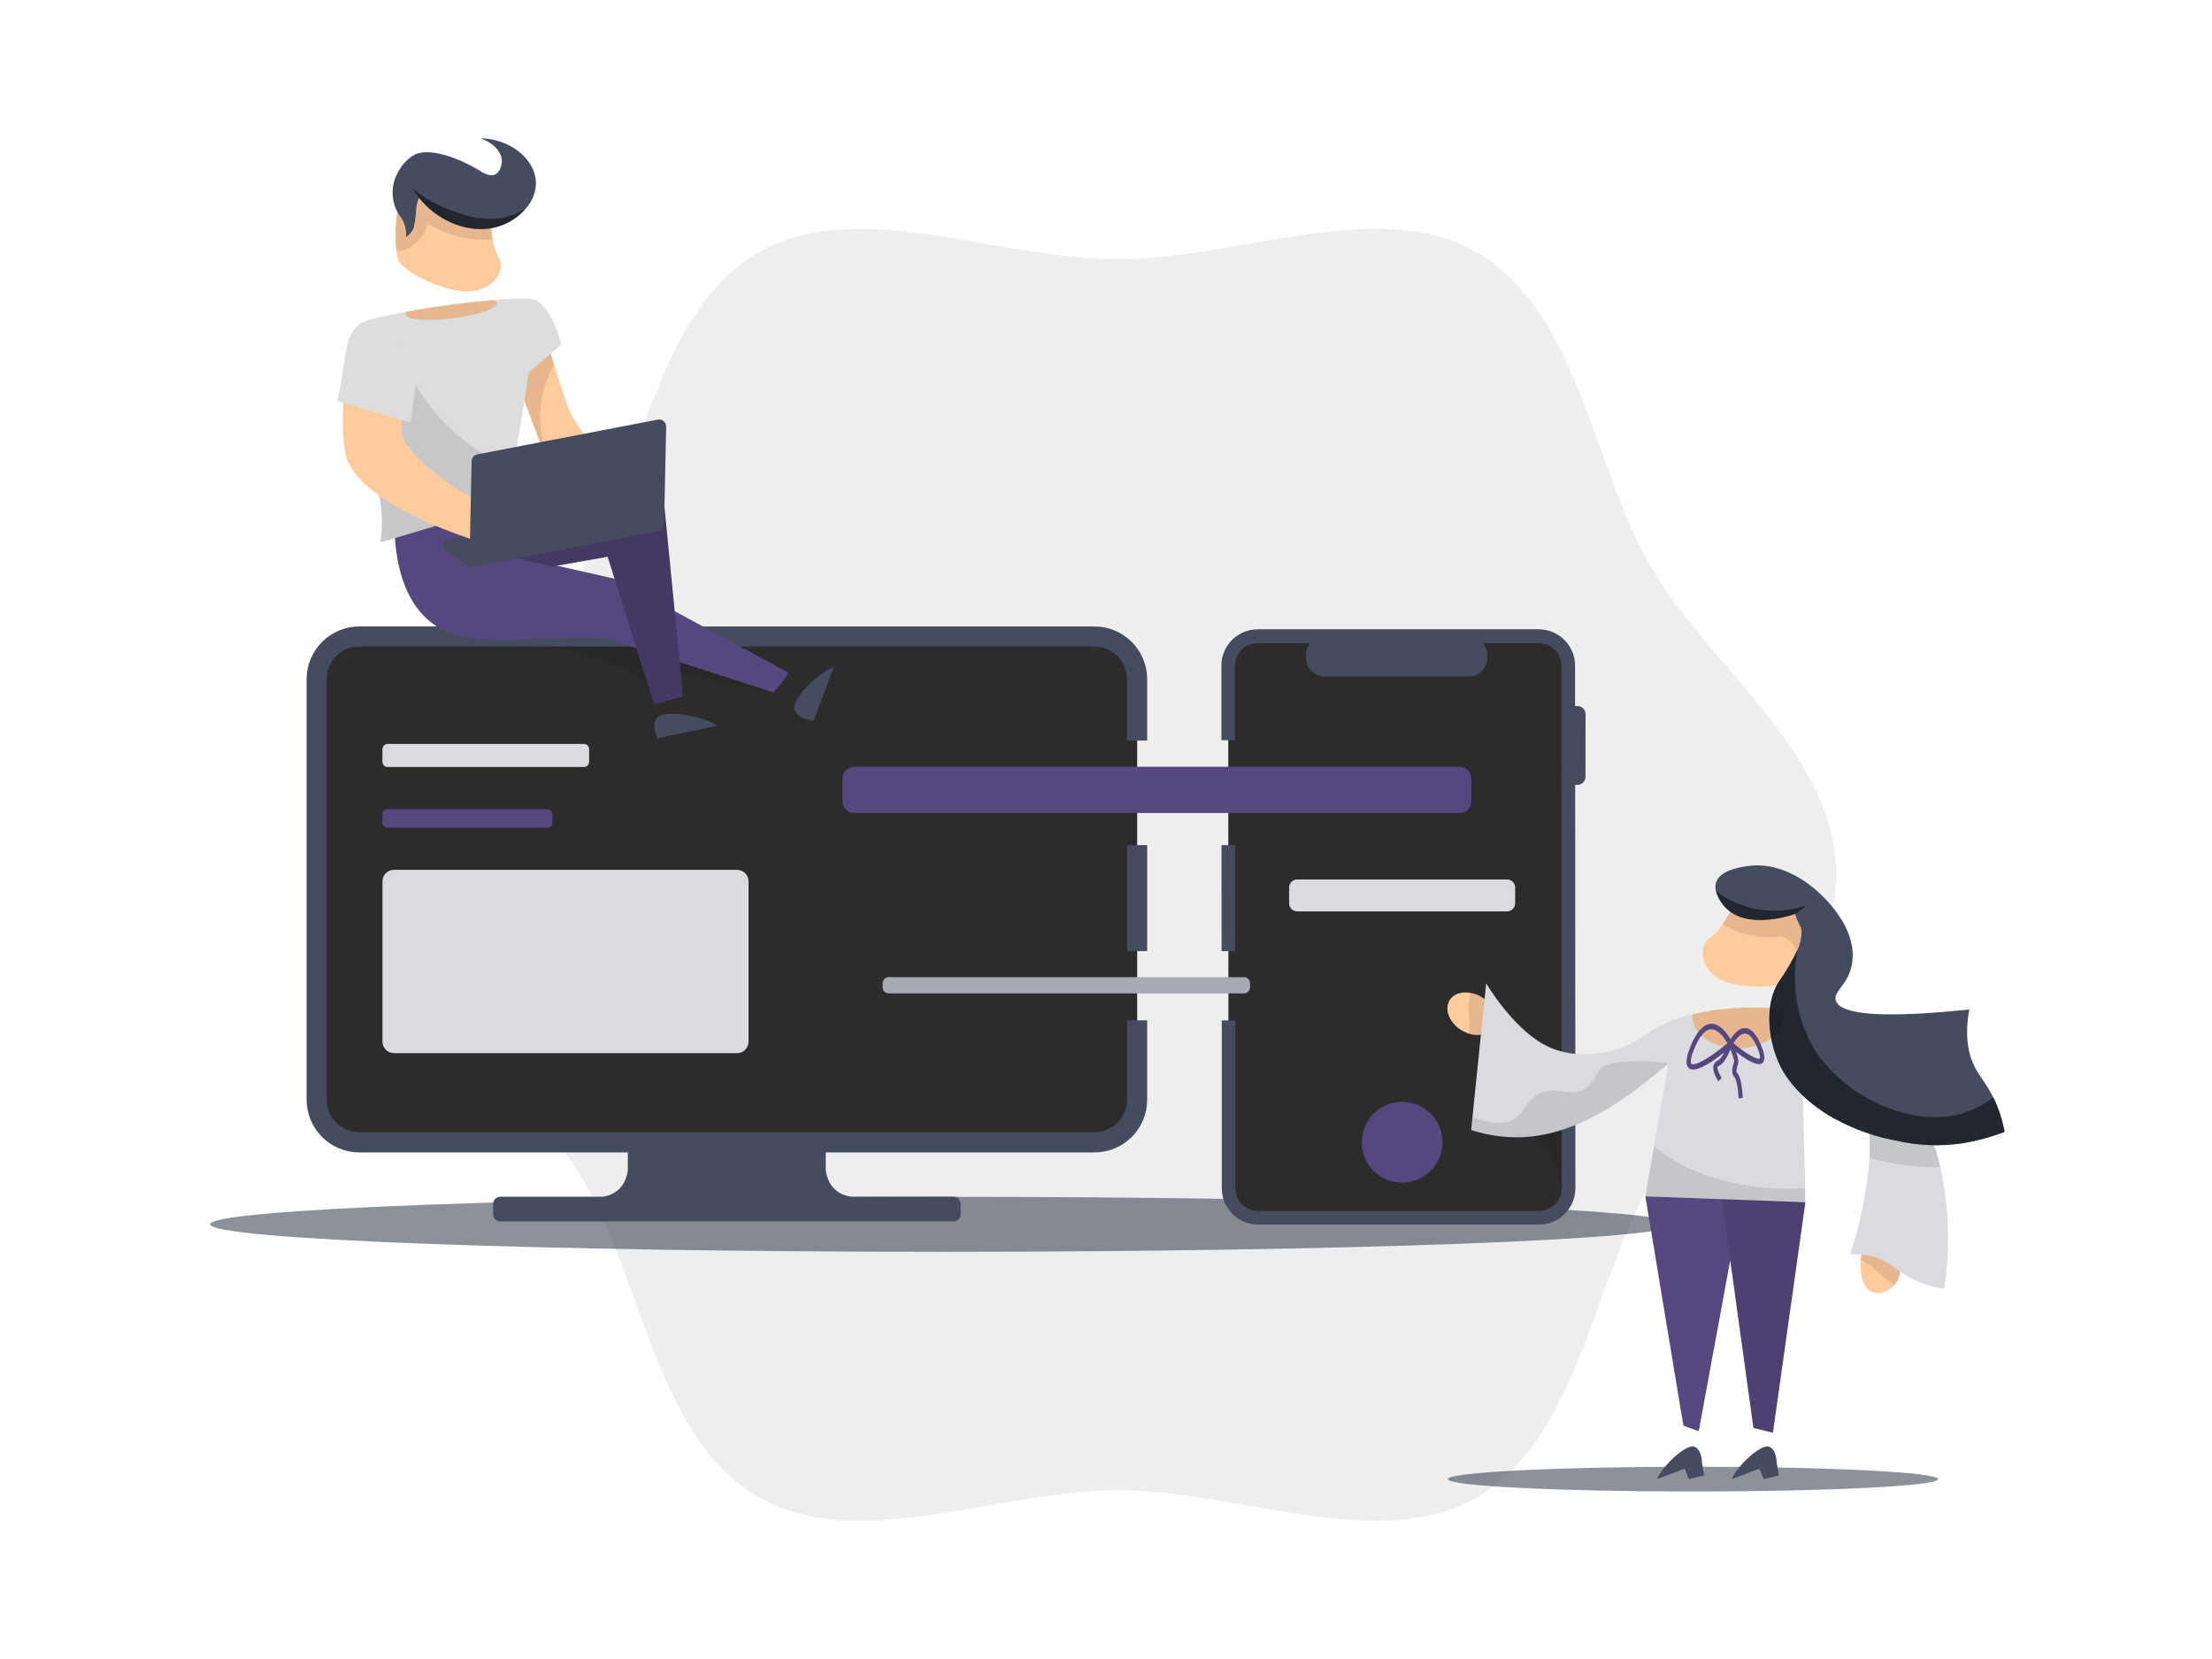 <svg xmlns="http://www.w3.org/2000/svg" width="800" height="600" fill="none" viewBox="0 0 800 600">
    <path d="M144.448 316.376C144.448 360.253 190.912 392.192 211.443 427.687C232.625 464.301 237.723 520.251 274.338 541.433C309.817 561.964 360.351 538.997 404.288 538.997C448.225 538.997 498.759 562.04 534.193 541.433C570.807 520.251 575.906 464.271 597.088 427.687C617.619 392.192 664.098 360.313 664.098 316.376C664.098 272.439 617.619 240.545 597.088 205.066C575.906 168.452 570.807 112.486 534.193 91.305C498.713 70.773 448.195 93.74 404.243 93.74C360.29 93.74 309.817 70.773 274.338 91.305C237.723 112.486 232.625 168.467 211.443 205.066C190.912 240.545 144.448 272.424 144.448 316.376Z" fill="black" opacity="0.07"/>
    <path d="M612.308 539.421C661.274 539.421 700.969 537.416 700.969 534.942C700.969 532.469 661.274 530.464 612.308 530.464C563.342 530.464 523.647 532.469 523.647 534.942C523.647 537.416 563.342 539.421 612.308 539.421Z" fill="#1D2535" opacity="0.5"/>
    <path d="M605.893 442.771C605.893 448.278 487.275 452.727 340.954 452.727C194.633 452.727 76 448.278 76 442.771C76 437.264 194.618 432.831 340.954 432.831C487.29 432.831 605.893 437.279 605.893 442.771Z" fill="#1D2535" opacity="0.5"/>
    <path d="M129.953 413.117L395.845 413.117C404.368 413.117 411.278 406.207 411.278 397.684V245.644C411.278 237.121 404.368 230.212 395.845 230.212L129.953 230.212C121.43 230.212 114.521 237.121 114.521 245.644V397.684C114.521 406.207 121.43 413.117 129.953 413.117Z" fill="#2c2c2c"/>
    <path d="M407.631 305.634H414.894V343.973H407.631V305.634Z" fill="#454C5E"/>
    <path d="M395.83 226.565H129.938C124.887 226.577 120.046 228.59 116.476 232.163C112.906 235.736 110.897 240.578 110.889 245.629V397.684C110.885 400.19 111.375 402.671 112.33 404.988C113.285 407.304 114.687 409.409 116.456 411.184C118.225 412.958 120.326 414.367 122.639 415.329C124.952 416.292 127.432 416.789 129.938 416.793H227.056V423.269C226.043 430.319 221.292 432.347 217.978 432.816H180.925C180.586 432.816 180.251 432.883 179.938 433.013C179.624 433.143 179.34 433.334 179.101 433.574C178.862 433.815 178.673 434.1 178.545 434.414C178.416 434.728 178.351 435.064 178.353 435.403V439.155C178.353 439.837 178.624 440.491 179.107 440.974C179.589 441.456 180.243 441.727 180.925 441.727H344.842C345.526 441.727 346.182 441.457 346.666 440.975C347.151 440.493 347.425 439.839 347.429 439.155V435.403C347.429 434.717 347.157 434.059 346.672 433.573C346.186 433.088 345.528 432.816 344.842 432.816H307.729C304.43 432.301 299.649 430.304 298.651 423.223V416.793H395.83C400.882 416.789 405.726 414.781 409.3 411.21C412.874 407.639 414.885 402.797 414.893 397.745V369.028H407.631V397.684C407.627 400.813 406.382 403.812 404.17 406.024C401.958 408.237 398.958 409.481 395.83 409.485H129.938C126.809 409.481 123.81 408.237 121.597 406.024C119.385 403.812 118.14 400.813 118.136 397.684V245.629C118.14 242.5 119.385 239.501 121.597 237.289C123.81 235.076 126.809 233.832 129.938 233.828H395.83C398.958 233.832 401.958 235.076 404.17 237.289C406.382 239.501 407.627 242.5 407.631 245.629V267.825H414.893V245.629C414.885 240.576 412.874 235.731 409.301 232.158C405.728 228.584 400.883 226.573 395.83 226.565Z" fill="#454C5E"/>
    <path d="M211.17 269.065H140.211C139.158 269.065 138.305 269.919 138.305 270.972V275.495C138.305 276.548 139.158 277.402 140.211 277.402H211.17C212.223 277.402 213.076 276.548 213.076 275.495V270.972C213.076 269.919 212.223 269.065 211.17 269.065Z" fill="#DADBE0"/>
    <path d="M266.545 314.591H142.496C140.189 314.591 138.32 316.461 138.32 318.767V376.714C138.32 379.02 140.189 380.89 142.496 380.89H266.545C268.852 380.89 270.721 379.02 270.721 376.714V318.767C270.721 316.461 268.852 314.591 266.545 314.591Z" fill="#DADBE0"/>
    <path d="M197.977 292.653H140.105C139.111 292.653 138.305 293.459 138.305 294.453V297.54C138.305 298.534 139.111 299.34 140.105 299.34H197.977C198.971 299.34 199.777 298.534 199.777 297.54V294.453C199.777 293.459 198.971 292.653 197.977 292.653Z" fill="#56477e" style="fill: #56477e; fill: #56477e;"/>
    <path d="M454.964 440.365L556.652 440.312C562.534 440.309 567.301 435.537 567.298 429.655L567.199 240.713C567.196 234.83 562.424 230.064 556.542 230.067L454.854 230.12C448.971 230.123 444.205 234.895 444.208 240.777L444.307 429.719C444.31 435.602 449.081 440.368 454.964 440.365Z" fill="#2c2c2c"/>
    <path d="M446.682 305.634H441.765L441.795 343.973H446.697L446.682 305.634Z" fill="#454C5E"/>
    <path d="M573.439 258.278C573.439 257.893 573.363 257.512 573.216 257.157C573.068 256.801 572.851 256.479 572.579 256.207C572.306 255.936 571.982 255.721 571.626 255.575C571.27 255.43 570.889 255.356 570.504 255.358H570.096C569.944 255.349 569.793 255.349 569.642 255.358V240.697C569.63 237.223 568.243 233.895 565.785 231.44C563.328 228.985 559.998 227.602 556.524 227.594H454.836C451.361 227.602 448.031 228.987 445.575 231.446C443.119 233.905 441.738 237.237 441.734 240.712V267.719H446.636V240.818C446.636 239.741 446.848 238.675 447.26 237.68C447.672 236.685 448.276 235.781 449.038 235.019C449.799 234.258 450.703 233.654 451.698 233.242C452.693 232.829 453.759 232.617 454.836 232.617H473.945C472.888 233.829 472.302 235.381 472.296 236.99V237.928C472.296 239.714 473.006 241.426 474.268 242.689C475.531 243.951 477.243 244.661 479.029 244.661H531.166C532.05 244.661 532.925 244.486 533.741 244.148C534.557 243.809 535.298 243.313 535.922 242.688C536.546 242.062 537.04 241.32 537.377 240.503C537.714 239.687 537.886 238.811 537.884 237.928V236.975C537.876 235.371 537.29 233.824 536.235 232.617H556.524C558.699 232.617 560.785 233.481 562.323 235.019C563.861 236.557 564.724 238.643 564.724 240.818L564.83 429.744C564.832 430.82 564.622 431.886 564.212 432.881C563.801 433.876 563.199 434.78 562.438 435.542C561.678 436.304 560.775 436.908 559.781 437.32C558.787 437.732 557.721 437.945 556.645 437.945H454.957C453.882 437.945 452.818 437.733 451.825 437.322C450.832 436.91 449.93 436.307 449.17 435.547C448.409 434.787 447.807 433.885 447.395 432.892C446.984 431.899 446.772 430.834 446.772 429.759V369.028H441.87V429.759C441.874 433.233 443.256 436.564 445.712 439.02C448.168 441.476 451.499 442.858 454.973 442.862H556.66C560.137 442.858 563.469 441.474 565.926 439.014C568.383 436.555 569.763 433.221 569.763 429.744L569.687 283.832H570.504C570.888 283.834 571.269 283.76 571.624 283.614C571.979 283.468 572.302 283.253 572.573 282.981C572.845 282.71 573.06 282.387 573.206 282.032C573.352 281.677 573.426 281.296 573.424 280.912L573.439 258.278Z" fill="#454C5E"/>
    <path d="M507.11 427.717C515.174 427.717 521.71 421.18 521.71 413.117C521.71 405.053 515.174 398.516 507.11 398.516C499.047 398.516 492.51 405.053 492.51 413.117C492.51 421.18 499.047 427.717 507.11 427.717Z" fill="#56477e" style="fill: #56477e; fill: #56477e;"/>
    <path d="M527.929 277.311H308.939C306.617 277.311 304.733 279.194 304.733 281.517V289.838C304.733 292.161 306.617 294.045 308.939 294.045H527.929C530.252 294.045 532.135 292.161 532.135 289.838V281.517C532.135 279.194 530.252 277.311 527.929 277.311Z" fill="#56477e" style="fill: #56477e; fill: #56477e;"/>
    <path d="M449.889 353.399H321.391C320.813 353.399 320.259 353.629 319.851 354.037C319.442 354.446 319.212 355 319.212 355.578V357.091C319.21 357.377 319.265 357.662 319.374 357.927C319.483 358.192 319.643 358.433 319.846 358.636C320.049 358.839 320.29 358.999 320.555 359.108C320.82 359.216 321.104 359.271 321.391 359.269H449.889C450.468 359.269 451.024 359.04 451.435 358.632C451.846 358.224 452.079 357.67 452.083 357.091V355.578C452.079 354.999 451.846 354.444 451.435 354.036C451.024 353.628 450.468 353.399 449.889 353.399Z" fill="#A7AAB3"/>
    <path d="M545.056 318.071H469.149C467.536 318.071 466.229 319.378 466.229 320.991V326.695C466.229 328.308 467.536 329.615 469.149 329.615H545.056C546.668 329.615 547.976 328.308 547.976 326.695V320.991C547.976 319.378 546.668 318.071 545.056 318.071Z" fill="#DADBE0"/>
    <path d="M279.663 250.365L234.274 241.362C235.282 241.6 236.219 242.074 237.008 242.744C237.797 243.415 238.416 244.264 238.813 245.221C239.116 246.09 239.227 247.016 239.138 247.932C239.049 248.849 238.763 249.736 238.298 250.531C236.973 249.289 235.579 248.122 234.122 247.036C230.405 244.26 226.335 241.991 222.019 240.288C214.029 237.139 205.679 234.994 197.16 233.903H242.807L279.663 250.365Z" fill="black" opacity="0.1"/>
    <path d="M285.2 243.284L222.23 209.302L176.523 198.923L218.19 180.767L181.879 176.228L142.632 189.512C142.738 201.268 145.174 218.38 158.004 226.596C167.233 232.496 181.652 231.725 194.936 231.135C196.252 231.135 201.759 230.832 209.37 230.741H218.856L279.633 250.41C280.389 249.669 281.146 248.897 281.993 247.868C283.179 246.425 284.252 244.893 285.2 243.284Z" fill="#56477e" style="fill: #56477e; fill: #56477e;"/>
    <path d="M246.997 251.772L236.573 254.692C234.162 247.066 231.746 239.431 229.326 231.785L222.517 210.089L219.764 201.359L199.232 204.975L176.538 198.923L218.205 180.767L240.325 183.536L243.593 216.822C244.188 222.975 244.788 229.127 245.394 235.28L246.997 251.772Z" fill="#56477e" style="fill: #56477e; fill: #56477e;"/>
    <path d="M246.997 251.772L236.573 254.692C234.162 247.066 231.746 239.431 229.326 231.785L222.517 210.089L219.764 201.359L199.232 204.975L176.538 198.923L218.205 180.767L240.325 183.536L243.593 216.822C244.188 222.975 244.788 229.127 245.394 235.28L246.997 251.772Z" fill="black" opacity="0.21"/>
    <path d="M301.541 241.287L294.264 260.653C294.264 260.653 288.529 260.184 287.349 256.659C286.169 253.133 295.55 243.435 301.541 241.287ZM259.359 262.469L237.814 267.008C237.814 267.008 235.197 262.257 237.814 259.443C240.432 256.628 254.291 258.868 259.359 262.469Z" fill="#454C5E"/>
    <path d="M193.453 110.656H193.362C192.953 110.503 192.534 110.381 192.106 110.292C192.574 110.326 193.031 110.45 193.453 110.656Z" fill="#DDDDDD"/>
    <path d="M169.019 204.627L161.197 199.332C160.831 199.081 160.547 198.728 160.381 198.317C160.215 197.906 160.174 197.455 160.262 197.021C160.351 196.586 160.566 196.188 160.88 195.875C161.195 195.562 161.594 195.349 162.029 195.262L226.739 182.81C227.041 182.756 227.35 182.763 227.649 182.831C227.948 182.899 228.23 183.025 228.479 183.203L235.923 188.574C236.281 188.83 236.555 189.185 236.713 189.595C236.87 190.005 236.904 190.453 236.808 190.882C236.713 191.311 236.494 191.703 236.178 192.008C235.861 192.313 235.462 192.519 235.03 192.599L170.698 204.975C170.114 205.085 169.511 204.96 169.019 204.627Z" fill="#454C5E"/>
    <path d="M222.109 167.967L200.458 173.687L197.432 165.789L189.595 144.91L192.364 119.885L193.589 108.719C193.589 108.719 194.83 113.137 196.615 119.143C197.735 122.971 199.067 127.465 200.398 131.868C202.092 137.375 203.802 142.746 205.164 146.513C209.325 157.952 222.109 167.967 222.109 167.967ZM146.475 63.541C145.87 65.962 144.962 69.593 144.16 73.935C143.979 74.919 143.812 75.766 143.767 76.054C142.966 80.92 142.834 85.873 143.373 90.775C143.495 91.743 143.646 92.681 143.843 93.589C144.569 96.993 155.553 103.635 166.325 105.209C177.098 106.782 183.619 98.294 180.275 93.105C179.177 91.082 178.474 88.869 178.202 86.584C177.745 83.58 177.518 80.545 177.522 77.506V74.631L171.228 65.947L151.559 60.969C150.878 64.101 149.38 66.022 148.276 65.947C147.171 65.871 146.596 63.95 146.475 63.541Z" fill="#FFCB9D" style="fill: #FFCB9D; fill: #FFCB9D;"/>
    <path d="M146.475 63.541C145.87 65.962 144.962 69.593 144.16 73.935C143.979 74.919 143.812 75.766 143.767 76.054C142.966 80.92 142.834 85.873 143.373 90.775C144.757 90.725 146.12 90.428 147.398 89.897C148.765 89.31 150.007 88.468 151.059 87.416C152.114 86.302 152.983 85.024 153.632 83.634C154.102 82.763 154.517 81.864 154.872 80.941C158.336 83.072 162.115 84.645 166.068 85.6C170.029 86.544 174.11 86.88 178.172 86.599C177.715 83.595 177.487 80.56 177.491 77.521V74.647L171.197 65.962L151.528 60.984C150.848 64.116 149.35 66.038 148.245 65.962C147.141 65.886 146.596 63.95 146.475 63.541Z" fill="black" opacity="0.1"/>
    <path d="M189.974 75.615C188.99 76.737 187.889 77.752 186.69 78.641C185.148 79.785 183.458 80.716 181.667 81.41C173.527 84.662 163.042 82.302 155.145 75.358C153.817 74.173 152.587 72.883 151.468 71.499C151.116 72.484 150.848 73.496 150.666 74.525C150.666 74.995 150.545 75.131 150.5 75.433C150.454 75.736 150.5 75.721 150.5 75.751C150.408 77.983 150.109 80.201 149.607 82.378C149.082 83.752 148.12 84.917 146.869 85.691C147 83.601 146.577 81.514 145.643 79.639C145.252 78.958 144.812 78.305 144.327 77.688C142.798 75.281 141.986 72.49 141.986 69.639C141.986 66.788 142.798 63.996 144.327 61.59C145.682 59.195 147.671 57.222 150.076 55.886C156.385 53.026 167.99 58.291 173.482 61.711C174.726 62.662 176.207 63.253 177.764 63.42C178.084 63.425 178.403 63.369 178.702 63.254C180.653 62.573 181.501 60.061 181.516 58.321C181.516 54.978 178.49 51.74 173.86 50C184.92 50.363 193.181 57.565 193.816 65.402C193.907 67.277 193.612 69.15 192.951 70.906C192.29 72.662 191.277 74.265 189.974 75.615Z" fill="#454C5E"/>
    <path d="M189.973 75.615C188.989 76.737 187.889 77.752 186.69 78.641C185.147 79.785 183.458 80.716 181.667 81.41C173.527 84.662 163.042 82.302 155.144 75.358L151.468 71.499L149.123 68.141C153.543 71.725 158.556 74.511 163.935 76.371C168.746 78.036 175.403 80.35 183.195 78.444C185.577 77.828 187.86 76.875 189.973 75.615Z" fill="black" opacity="0.5"/>
    <path d="M196.797 161.416C197.242 162.832 197.477 164.305 197.493 165.789L189.656 144.91L192.425 119.885L196.616 119.143C197.735 122.971 199.067 127.465 200.398 131.868C197.871 136.309 196.251 141.208 195.633 146.281C195.015 151.353 195.411 156.498 196.797 161.416Z" fill="black" opacity="0.1"/>
    <path d="M202.97 124.636L191.244 134.667C189.489 146.513 187.205 159.994 185.51 169.632L185.374 170.434C184.103 177.696 183.226 182.538 183.226 182.538L137.639 196.154C138.044 193.223 138.201 190.262 138.108 187.303C138.064 185.065 137.842 182.834 137.443 180.631C136.919 178.181 136.227 175.769 135.37 173.414C134.115 167.545 133.236 161.602 132.737 155.622C132.495 153.428 132.238 151.355 131.981 149.433C128.955 126.602 125.838 121.761 130.362 117.222C131.875 115.709 136.989 114.665 147.171 112.683C157.473 110.642 167.893 109.252 178.369 108.522C182.463 108.073 186.583 107.902 190.7 108.008C191.214 108.008 191.668 108.008 192.046 108.144C192.473 108.233 192.893 108.354 193.302 108.507H193.393C194.83 109.037 196.737 110.262 199.188 114.68C200.936 117.792 202.211 121.148 202.97 124.636Z" fill="#DDDDDD"/>
    <path d="M192.106 110.262C191.728 110.262 191.274 110.156 190.76 110.126C191.213 110.104 191.667 110.15 192.106 110.262Z" fill="#DDDDDD"/>
    <path d="M144.236 124.62C145.688 129.616 147.719 134.424 150.288 138.948C152.377 142.638 154.808 146.123 157.55 149.358C165.143 158.21 174.71 165.155 185.48 169.632L185.343 170.434C184.073 177.696 183.195 182.538 183.195 182.538L137.609 196.154C138.014 193.223 138.171 190.262 138.078 187.303C138.034 185.065 137.811 182.834 137.412 180.631C136.889 178.181 136.196 175.769 135.339 173.414C134.084 167.545 133.205 161.602 132.707 155.622C132.465 153.428 132.207 151.355 131.95 149.433C132.071 148.98 132.207 148.541 132.359 148.072C133.004 145.893 133.781 143.629 134.689 141.278C137.024 135.274 139.97 129.525 143.479 124.121L144.236 124.62Z" fill="black" opacity="0.1"/>
    <path d="M128.939 118.523C128.939 118.523 121.571 141.505 124.779 163.141C127.986 184.777 182.832 198.757 182.832 198.757L187.704 189.376C187.704 189.376 144.462 168.633 145.189 154.941C145.464 147.227 146.95 139.604 149.591 132.352L128.939 118.523Z" fill="#FFCB9D" style="fill: #FFCB9D; fill: #FFCB9D;"/>
    <path d="M131.572 116.435C130.974 116.74 130.402 117.094 129.863 117.494C125.142 121.02 125.324 126.814 123.054 139.72C122.706 141.672 122.343 143.457 122.01 145.061L148.578 152.823L151.513 129.326C144.856 125.039 138.209 120.742 131.572 116.435Z" fill="#DDDDDD"/>
    <path d="M238.132 191.994L172.846 204.552C172.475 204.626 172.092 204.617 171.726 204.524C171.359 204.431 171.018 204.257 170.727 204.014C170.437 203.772 170.204 203.467 170.047 203.123C169.89 202.778 169.813 202.403 169.82 202.025L170.577 166.757C170.587 166.179 170.795 165.621 171.167 165.178C171.539 164.734 172.051 164.432 172.619 164.321L237.905 151.763C238.277 151.688 238.661 151.698 239.029 151.792C239.397 151.886 239.739 152.061 240.03 152.305C240.321 152.55 240.553 152.856 240.709 153.203C240.865 153.549 240.94 153.926 240.931 154.305L240.174 189.573C240.163 190.15 239.955 190.705 239.583 191.146C239.211 191.587 238.698 191.886 238.132 191.994Z" fill="#454C5E"/>
    <path d="M544.087 406.202C546.515 407.549 549.132 408.523 551.849 409.092C551.849 409.092 551.849 409.016 551.667 408.941C554.581 410.701 557.146 412.984 559.232 415.674C562.455 419.919 564.402 424.993 564.846 430.304V406.202H544.087ZM644.232 379.937C643.261 381.245 642.367 382.609 641.554 384.022C642.172 383.645 642.69 383.127 643.067 382.509C643.521 381.662 643.869 380.829 644.232 379.937Z" fill="black" opacity="0.1"/>
    <path d="M686.414 462.879C686.07 463.544 685.637 464.16 685.128 464.709C683.055 466.964 679.742 468.341 677.079 467.282C673.07 465.663 672.903 459.444 672.858 457.78C672.858 457.037 672.899 456.295 672.979 455.556C673.297 452.061 675.248 446.039 678.441 445.419C681.966 444.723 686.475 451.683 687.125 457.644C687.413 459.421 687.165 461.243 686.414 462.879Z" fill="#FFCB9D" style="fill: #FFCB9D; fill: #FFCB9D;"/>
    <path d="M686.414 462.879C686.069 463.544 685.637 464.16 685.128 464.709C681.028 462.561 678.788 458.779 673.569 455.858L672.979 455.556C673.296 452.061 675.248 446.039 678.44 445.419C681.966 444.723 686.474 451.683 687.125 457.644C687.412 459.421 687.165 461.243 686.414 462.879Z" fill="black" opacity="0.1"/>
    <path d="M534.858 360.056C533.93 359.601 532.942 359.28 531.923 359.103C528.292 358.422 525.009 359.708 523.859 362.568C522.437 366.214 525.009 370.95 529.623 373.159C530.113 373.403 530.619 373.615 531.136 373.794C535.252 375.11 539.291 373.87 540.547 370.647C542.045 367.046 539.473 362.326 534.858 360.056Z" fill="#FFCB9D" style="fill: #FFCB9D; fill: #FFCB9D;"/>
    <path d="M534.858 360.056C533.93 359.601 532.942 359.28 531.923 359.103C531.802 359.496 531.711 359.844 531.62 360.223C530.44 365.14 531.787 367.636 531.302 373.098C531.281 373.337 531.246 373.574 531.197 373.809C535.312 375.125 539.352 373.885 540.607 370.662C542.045 367.046 539.473 362.326 534.858 360.056Z" fill="black" opacity="0.1"/>
    <path d="M703.223 466.041C698.982 465.583 694.871 464.303 691.119 462.274C685.884 459.52 683.766 456.66 678.607 454.875C675.537 453.862 672.302 453.441 669.075 453.634C672.875 442.376 675.248 430.685 676.141 418.836V417.898C676.24 415.376 676.209 412.851 676.05 410.333C675.959 408.986 675.823 407.67 675.626 406.369V406.112C675.071 402.501 673.866 399.02 672.071 395.838C670.64 393.297 668.891 390.948 666.866 388.848C666.231 388.198 665.595 387.562 664.945 386.987C662.35 384.653 659.497 382.622 656.442 380.935C655.322 380.3 654.323 379.801 653.537 379.422L651.736 378.651C651.736 380.406 651.736 382.161 651.842 383.916V384.188C652.145 405.537 652.599 413.903 652.841 429.729V434.752C642.9 434.435 632.96 434.071 623.005 433.724L594.954 432.695C596.028 426.643 597.133 420.455 598.207 414.342C599.992 404.387 601.747 394.416 603.517 384.491C590.869 395.082 572.274 410.469 550.23 411.301C544.071 411.49 537.926 410.599 532.074 408.668L532.528 404.13L537.491 355.638C537.491 355.638 546.856 371.525 558.415 377.773C571.835 385.126 588.085 379.286 593.214 375.564C596.278 373.23 599.616 371.279 603.154 369.754C603.472 369.603 604.44 369.164 605.802 368.665C606.256 368.529 606.74 368.347 607.315 368.166C608.601 367.742 609.948 367.379 611.249 367.061C616.386 365.862 621.613 365.093 626.878 364.762C632.359 364.451 637.855 364.537 643.324 365.019C645.518 365.185 647.863 365.503 650.178 365.836C650.274 365.843 650.37 365.843 650.465 365.836C653.785 366.349 657.04 367.211 660.179 368.408C664.373 369.995 668.352 372.099 672.025 374.672C674.125 376.181 676.121 377.829 678.002 379.604C679.046 380.587 680.211 381.722 681.421 383.023C685.947 387.79 689.856 393.107 693.056 398.849C693.404 399.454 693.737 400.075 694.07 400.71L694.493 401.557C695.898 404.359 697.141 407.238 698.215 410.181C698.624 411.271 698.987 412.36 699.35 413.434C699.91 415.159 700.424 416.899 700.863 418.624C701.181 419.804 701.483 420.984 701.74 422.179C702.3 424.6 702.754 426.976 703.117 429.321C704.953 441.489 704.989 453.862 703.223 466.041Z" fill="#DADBE0"/>
    <path d="M676.217 417.898C676.316 415.376 676.285 412.851 676.126 410.333C676.035 408.986 675.899 407.67 675.702 406.369V406.111C675.147 402.501 673.942 399.02 672.147 395.838C670.716 393.297 668.967 390.948 666.942 388.848C666.307 388.198 665.671 387.562 665.021 386.987C662.426 384.653 659.573 382.622 656.518 380.935C655.398 380.3 654.4 379.801 653.613 379.422L651.812 378.651C651.812 380.406 651.812 382.161 651.918 383.916V384.188C650.889 383.613 649.936 383.175 649.18 382.812C647.033 379.857 644.687 377.051 642.159 374.414C639.981 372.14 637.678 369.988 635.26 367.969C635.409 368.008 635.561 368.033 635.714 368.045C641.161 368.897 646.506 370.312 651.661 372.266C658.52 374.867 665.03 378.307 671.042 382.509C674.478 384.986 677.748 387.685 680.831 390.588C682.556 392.207 684.447 394.083 686.429 396.201C690.019 400.054 693.364 404.126 696.445 408.396C698.017 411.231 699.363 414.185 700.47 417.232C700.47 417.232 700.621 417.822 700.833 418.594C701.226 420.107 701.514 421.332 701.711 422.149C693.094 422.218 684.509 421.093 676.202 418.805L676.217 417.898Z" fill="black" opacity="0.1"/>
    <path d="M644.943 367.848C644.943 374.082 637.59 379.105 628.512 379.105C619.434 379.105 612.096 374.082 612.096 367.848C612.094 367.507 612.13 367.167 612.202 366.834C617.34 365.621 622.575 364.856 627.846 364.55C633.332 364.224 638.834 364.31 644.307 364.807C644.736 365.763 644.953 366.8 644.943 367.848Z" fill="#FFCB9D" style="fill: #FFCB9D; fill: #FFCB9D;"/>
    <path d="M595.075 432.68C599.654 460.357 604.234 487.999 608.813 515.606C610.659 516.287 612.505 516.953 614.366 517.603C614.941 514.577 615.485 511.551 616.06 508.45C619.278 490.899 622.511 473.349 625.759 455.798L631.705 498.736L634.156 516.454L641.191 518.148L643.536 501.626L652.947 434.798L595.075 432.68Z" fill="#56477e" style="fill: #56477e; fill: #56477e;"/>
    <path d="M603.624 384.521C590.975 395.112 572.381 410.484 550.352 411.346C544.193 411.514 538.051 410.618 532.196 408.699L532.65 404.16C539.004 406.308 546.07 408.093 550.548 401.83C556.328 393.705 558.991 393.917 566.692 394.961C574.393 396.005 576.239 390.013 578.796 386.745C581.353 383.477 592.609 383.719 595.59 383.81C598.57 383.901 603.624 384.521 603.624 384.521ZM652.947 434.798L623.928 433.754L595.06 432.725C596.135 426.673 597.239 420.485 598.313 414.357C598.238 414.887 616.469 431.802 652.887 429.759V431.817C652.932 432.816 652.947 433.814 652.947 434.798Z" fill="black" opacity="0.1"/>
    <path d="M634.156 516.454L622.778 433.678L652.947 434.798L641.191 518.148L634.156 516.454Z" fill="black" opacity="0.1"/>
    <path d="M643.309 533.641L642.553 528.83C642.553 528.83 642.553 524.124 639.693 523.186C636.834 522.248 628.376 529.995 626.288 534.942L636.319 531.175L637.832 534.942L643.309 533.641ZM616.287 533.641L615.531 528.83C615.531 528.83 615.531 524.124 612.671 523.186C609.812 522.248 601.354 529.995 599.266 534.942L609.297 531.175L610.81 534.942L616.287 533.641Z" fill="#454C5E"/>
    <path d="M624.563 355.199C632.355 357.62 641.69 357.06 645.836 355.305C646.537 355.053 647.166 354.633 647.666 354.08C648.226 353.369 648.74 352.567 649.255 351.81C649.966 350.721 650.632 349.556 651.237 348.391C652.857 345.356 654.199 342.181 655.246 338.905C655.322 338.647 655.564 337.83 655.852 336.907C657.032 332.732 657.879 329.343 658.439 326.967C658.182 327.285 656.926 328.707 656.003 328.374C655.08 328.041 654.687 325.727 655.519 322.731L637.484 319.19L628.678 324.214C628.678 324.214 628.24 325.212 627.453 326.71C626.145 329.333 624.653 331.861 622.99 334.275C621.818 336.145 620.31 337.782 618.541 339.101C613.609 342.309 615.228 352.325 624.563 355.199Z" fill="#FFCB9D" style="fill: #FFCB9D; fill: #FFCB9D;"/>
    <path d="M622.99 334.32C629.367 338.097 636.818 339.646 644.172 338.723C645.886 339.314 647.408 340.36 648.574 341.749C650.269 343.867 649.906 345.456 651.086 348.104L651.192 348.361C652.811 345.326 654.153 342.151 655.201 338.874C655.277 338.617 655.519 337.8 655.806 336.877C656.987 332.701 657.834 329.312 658.394 326.937C658.136 327.255 656.881 328.677 655.958 328.344C655.035 328.011 654.641 325.696 655.474 322.701L637.439 319.16L628.633 324.183C628.633 324.183 628.194 325.182 627.408 326.68C626.117 329.328 624.641 331.881 622.99 334.32Z" fill="black" opacity="0.1"/>
    <path d="M724.995 409.349C720.182 411.283 715.16 412.654 710.032 413.434C701.86 414.702 693.52 414.368 685.476 412.451C685.476 412.451 662.025 408.88 648.302 392.283C646.711 390.427 645.336 388.397 644.202 386.231C639.572 377.365 637.666 363.158 643.642 354.625C646.133 351.065 648.314 347.299 650.163 343.368C650.927 341.634 651.388 339.781 651.525 337.891V336.605C651.525 335.092 649.679 332.974 649.286 330.553C645.473 331.824 631.508 335.803 624.2 328.435C622.535 326.774 621.308 324.726 620.63 322.474C620.321 321.391 620.321 320.243 620.63 319.16C622.067 314.727 629.042 313.668 631.962 313.229C643.264 311.535 652.538 318.54 654.959 320.386C656.003 321.157 672.056 333.685 669.862 348.285C668.697 356.077 662.933 358.392 663.946 361.826C665.127 365.73 674.295 369.043 712.226 365.094C710.289 375.685 712.226 382.252 714.495 386.473C716.25 389.68 718.671 392.298 720.941 397.064C721.425 398.032 721.894 399.076 722.333 400.211C723.525 403.16 724.417 406.221 724.995 409.349Z" fill="#454C5E"/>
    <path d="M724.995 409.349C720.112 411.069 715.111 412.434 710.032 413.434C701.86 414.702 693.52 414.368 685.476 412.451C685.476 412.451 662.025 408.88 648.302 392.283C646.711 390.427 645.335 388.396 644.202 386.231C639.572 377.365 637.666 363.158 643.642 354.625C646.132 351.065 648.314 347.299 650.163 343.368C647.559 356.126 649.912 369.397 656.744 380.481C664.716 391.777 676.563 399.747 690.03 402.874C696.121 404.428 702.501 404.464 708.61 402.98C713.095 401.79 717.305 399.734 721.001 396.928C721.485 397.896 721.954 398.94 722.393 400.075C723.574 403.069 724.446 406.177 724.995 409.349ZM620.69 322.413C621.364 324.667 622.591 326.717 624.261 328.374C631.568 335.742 645.533 331.763 649.346 330.492C650.751 329.626 652.06 328.611 653.249 327.466C647.822 329.341 642.018 329.857 636.345 328.971C630.672 328.085 625.302 325.823 620.705 322.383L620.69 322.413Z" fill="black" opacity="0.5"/>
    <path d="M644.943 367.848C644.943 374.082 637.59 379.105 628.512 379.105C619.434 379.105 612.096 374.082 612.096 367.848C612.094 367.507 612.13 367.167 612.202 366.834C617.34 365.621 622.575 364.856 627.846 364.55C633.332 364.224 638.834 364.31 644.307 364.807C644.736 365.763 644.953 366.8 644.943 367.848Z" fill="black" opacity="0.1"/>
    <path d="M636.954 378.121C635.29 374.036 633.369 371.918 631.235 371.827C628.784 371.721 626.833 374.293 625.879 375.867C624.745 373.9 622.127 370.178 618.768 370.269C616.045 370.39 613.564 373.144 611.4 378.439C610.386 380.905 609.221 384.385 610.598 386.095C610.815 386.339 611.084 386.532 611.385 386.657C611.686 386.783 612.012 386.839 612.338 386.821C615.243 386.821 620.191 383.326 623.564 380.648C623.085 381.838 622.27 382.863 621.219 383.598C620.839 383.747 620.502 383.988 620.238 384.3C619.974 384.612 619.791 384.984 619.706 385.384C619.283 387.169 620.433 389.378 621.461 391.088L622.626 389.847C621.113 387.26 621.113 386.276 621.113 385.989C621.156 385.874 621.224 385.77 621.313 385.686C621.403 385.602 621.51 385.54 621.628 385.505C623.459 384.794 625.032 381.51 625.834 379.559C626.43 380.912 626.891 382.321 627.211 383.765C627.146 384.103 627.06 384.436 626.954 384.763C626.575 386.034 625.94 388.152 627.271 389.559C628.013 390.361 628.588 393.206 628.784 397.2L630.297 397.064C630.055 392.253 629.359 389.211 628.224 387.986C627.831 387.577 627.952 386.881 628.376 385.489C628.545 384.999 628.662 384.492 628.724 383.976C628.626 382.742 628.33 381.531 627.846 380.391C630.494 382.464 633.974 384.839 636.107 384.839C636.389 384.865 636.674 384.824 636.937 384.719C637.2 384.614 637.434 384.447 637.62 384.234C638.664 382.796 637.741 380.058 636.954 378.121ZM611.612 384.627C611.612 384.536 610.976 383.659 612.716 379.392C614.592 374.762 616.65 372.357 618.768 372.266H618.92C621.567 372.266 623.837 375.7 624.76 377.304C619.192 381.994 612.732 386.004 611.612 384.627ZM636.501 382.736C635.805 383.583 631.356 381.011 626.938 377.304C627.68 376.064 629.253 373.809 631.084 373.809H631.19C632.703 373.885 634.216 375.655 635.638 379.074C636.864 382.085 636.501 382.736 636.501 382.736Z" fill="#56477e" style="fill: #56477e; fill: #56477e;"/>
    <path d="M179.7 109.657C179.972 111.548 172.801 113.999 163.678 115.134C154.554 116.269 146.944 115.618 146.672 113.712C146.667 113.515 146.711 113.32 146.798 113.144C146.884 112.968 147.013 112.815 147.171 112.698C157.959 110.883 169.488 109.324 178.369 108.537C179.171 108.795 179.64 109.173 179.7 109.657Z" fill="#FFCB9D" style="fill: #FFCB9D; fill: #FFCB9D;"/>
    <path d="M179.7 109.657C179.972 111.548 172.801 113.999 163.678 115.134C154.554 116.269 146.944 115.618 146.672 113.712C146.667 113.515 146.711 113.32 146.798 113.144C146.884 112.968 147.013 112.815 147.171 112.698C157.959 110.883 169.488 109.324 178.369 108.537C179.171 108.795 179.64 109.173 179.7 109.657Z" fill="black" opacity="0.1"/>
</svg>
